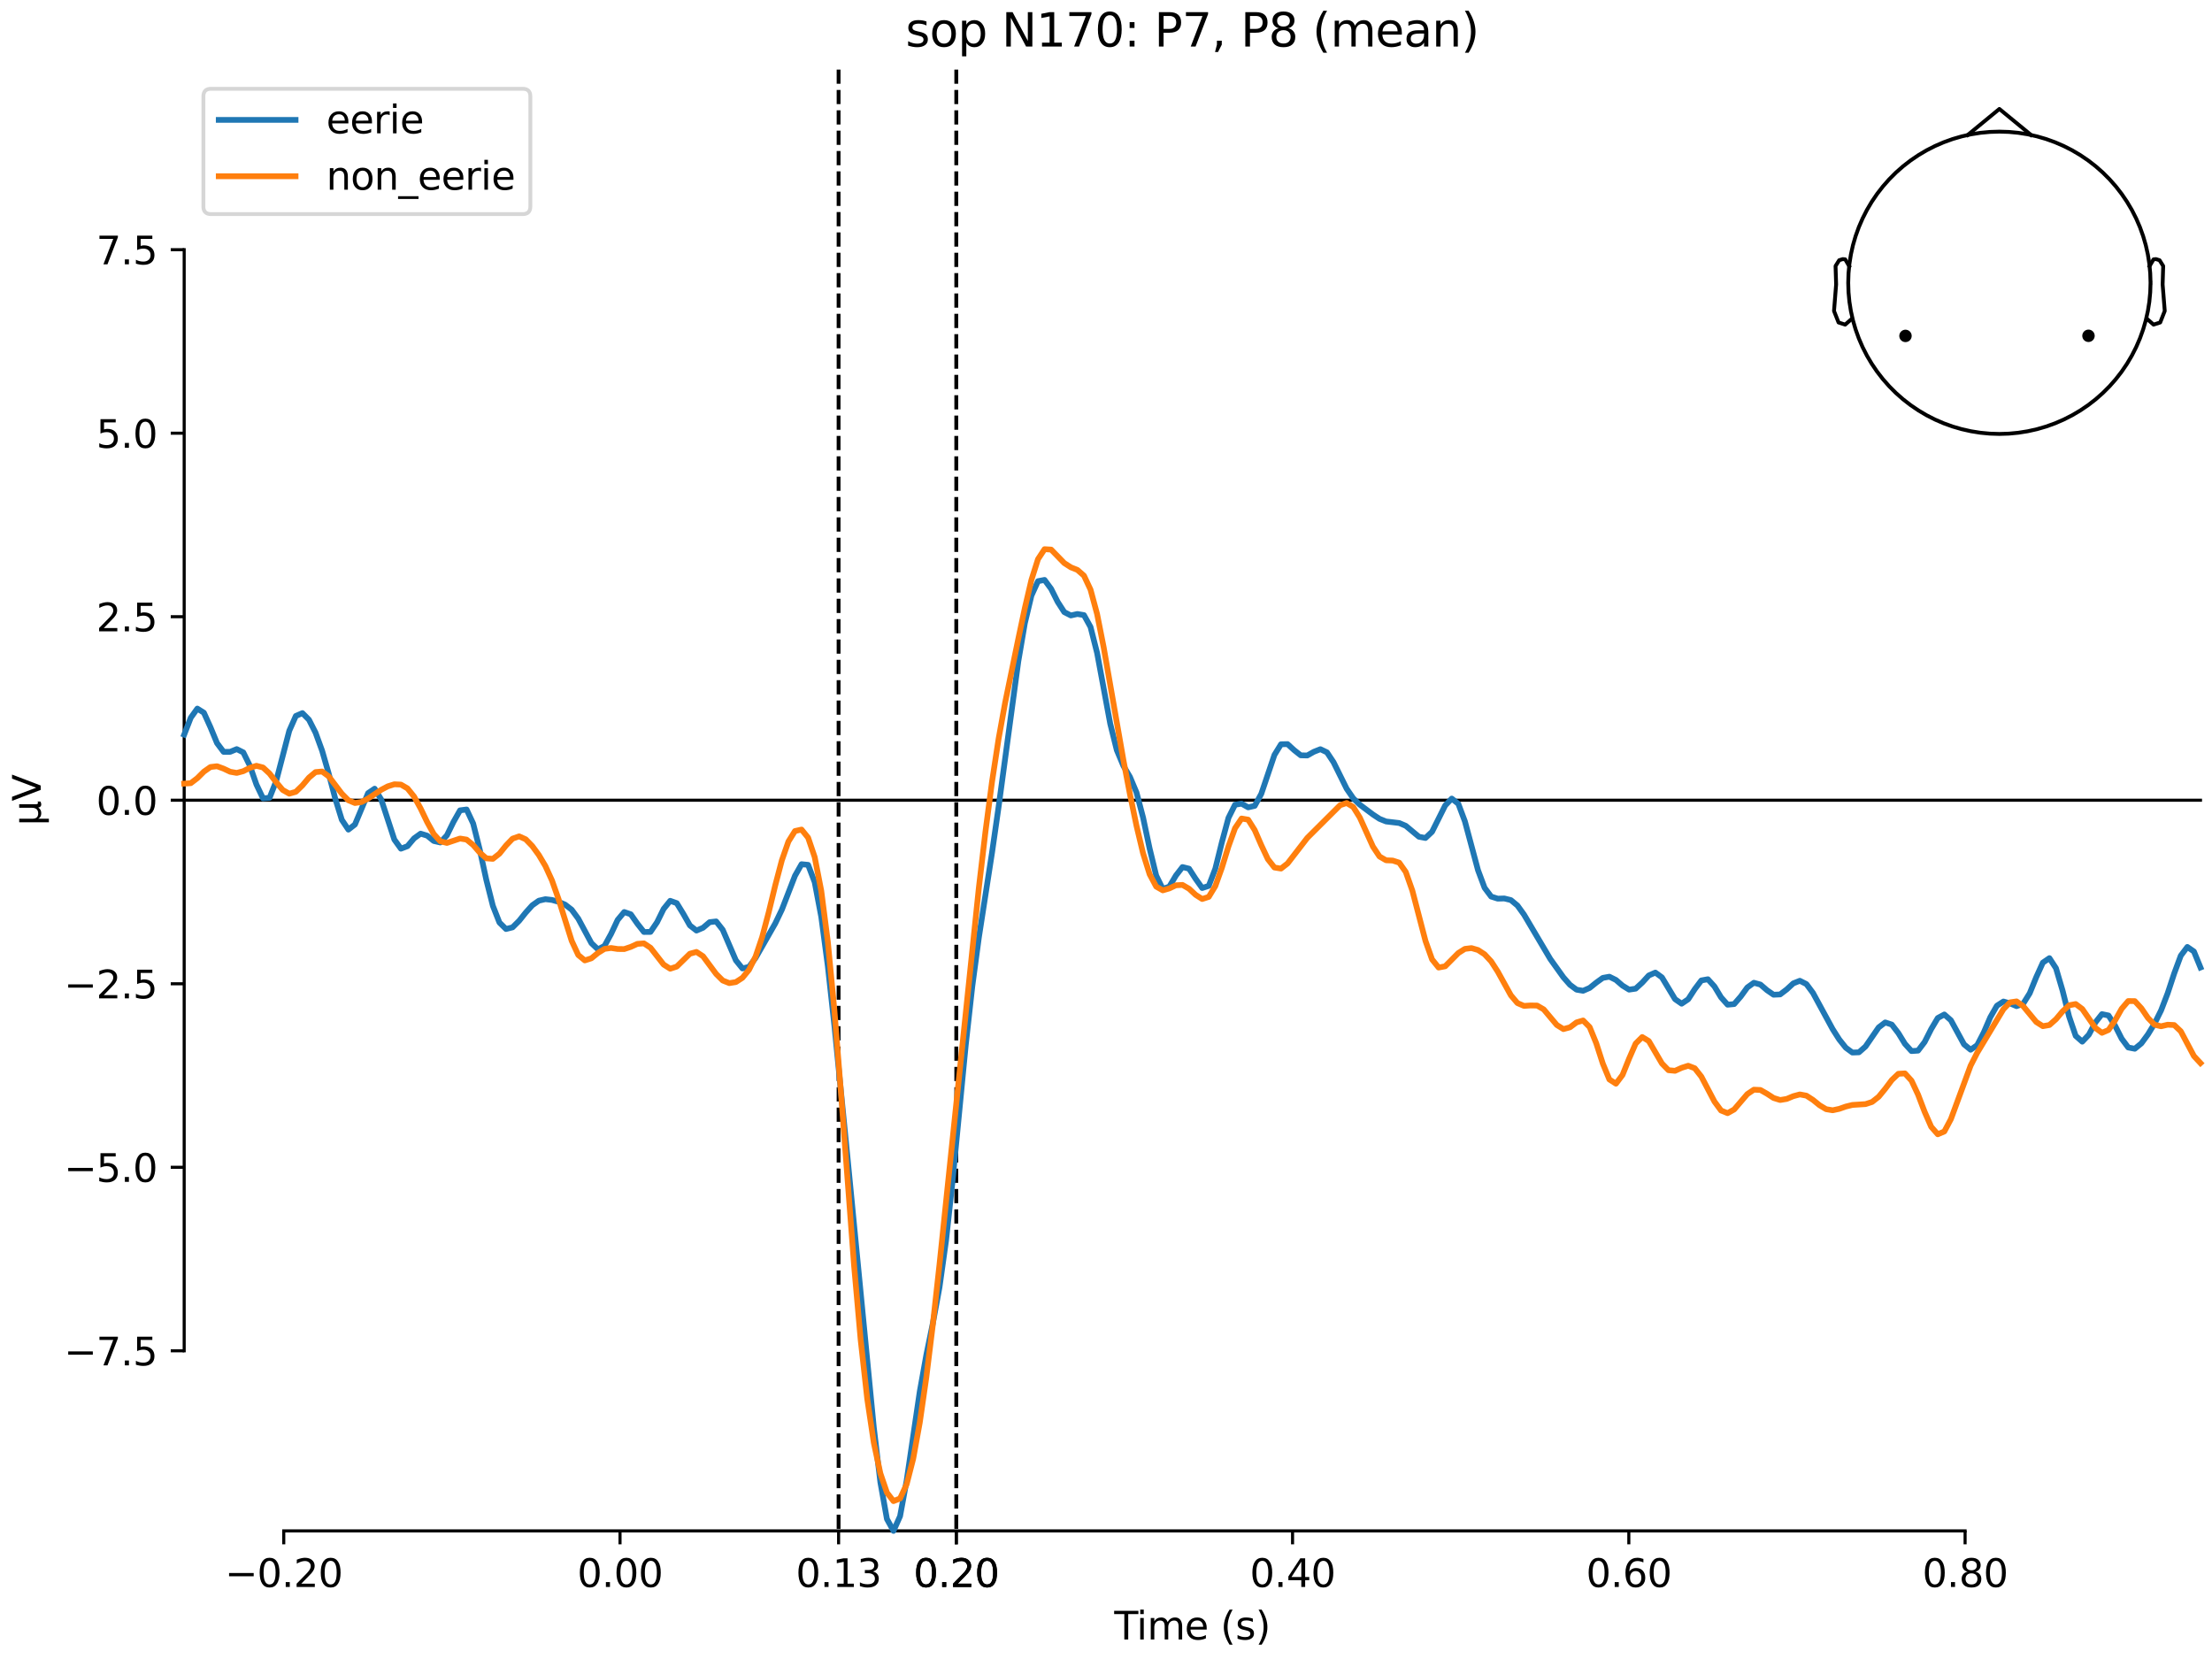 <?xml version="1.0" encoding="utf-8" standalone="no"?>
<!DOCTYPE svg PUBLIC "-//W3C//DTD SVG 1.1//EN"
  "http://www.w3.org/Graphics/SVG/1.1/DTD/svg11.dtd">
<svg xmlns:xlink="http://www.w3.org/1999/xlink" width="576pt" height="432pt" viewBox="0 0 576 432" xmlns="http://www.w3.org/2000/svg" version="1.1">
 <defs>
  <style type="text/css">*{stroke-linejoin: round; stroke-linecap: butt}</style>
 </defs>
 <g id="figure_1">
  <g id="patch_1">
   <path d="M 0 432 
L 576 432 
L 576 0 
L 0 0 
z
" style="fill: #ffffff"/>
  </g>
  <g id="axes_1">
   <g id="patch_2">
    <path d="M 47.961 398.644 
L 573 398.644 
L 573 18.118 
L 47.961 18.118 
L 47.961 398.644 
z
" style="fill: none; opacity: 0"/>
   </g>
   <g id="patch_3">
    <path d="M 47.961 351.739 
L 47.961 65.023 
" style="fill: none; stroke: #000000; stroke-width: 0.8; stroke-linejoin: miter; stroke-linecap: square"/>
   </g>
   <g id="LineCollection_1">
    <path d="M 218.368 18.118 
L 218.368 398.644 
" clip-path="url(#p97701a2698)" style="fill: none; stroke-dasharray: 3.7,1.6; stroke-dashoffset: 0; stroke: #000000"/>
    <path d="M 249.015 18.118 
L 249.015 398.644 
" clip-path="url(#p97701a2698)" style="fill: none; stroke-dasharray: 3.7,1.6; stroke-dashoffset: 0; stroke: #000000"/>
   </g>
   <g id="matplotlib.axis_1">
    <g id="xtick_1">
     <g id="line2d_1">
      <defs>
       <path id="mf6e883f3b3" d="M 0 0 
L 0 3.5 
" style="stroke: #000000; stroke-width: 0.8"/>
      </defs>
      <g>
       <use xlink:href="#mf6e883f3b3" x="73.888" y="398.644" style="stroke: #000000; stroke-width: 0.8"/>
      </g>
     </g>
     <g id="text_1">
      <!-- −0.20 -->
      <g transform="translate(58.566 413.242) scale(0.1 -0.1)">
       <defs>
        <path id="DejaVuSans-2212" d="M 678 2272 
L 4684 2272 
L 4684 1741 
L 678 1741 
L 678 2272 
z
" transform="scale(0.016)"/>
        <path id="DejaVuSans-30" d="M 2034 4250 
Q 1547 4250 1301 3770 
Q 1056 3291 1056 2328 
Q 1056 1369 1301 889 
Q 1547 409 2034 409 
Q 2525 409 2770 889 
Q 3016 1369 3016 2328 
Q 3016 3291 2770 3770 
Q 2525 4250 2034 4250 
z
M 2034 4750 
Q 2819 4750 3233 4129 
Q 3647 3509 3647 2328 
Q 3647 1150 3233 529 
Q 2819 -91 2034 -91 
Q 1250 -91 836 529 
Q 422 1150 422 2328 
Q 422 3509 836 4129 
Q 1250 4750 2034 4750 
z
" transform="scale(0.016)"/>
        <path id="DejaVuSans-2e" d="M 684 794 
L 1344 794 
L 1344 0 
L 684 0 
L 684 794 
z
" transform="scale(0.016)"/>
        <path id="DejaVuSans-32" d="M 1228 531 
L 3431 531 
L 3431 0 
L 469 0 
L 469 531 
Q 828 903 1448 1529 
Q 2069 2156 2228 2338 
Q 2531 2678 2651 2914 
Q 2772 3150 2772 3378 
Q 2772 3750 2511 3984 
Q 2250 4219 1831 4219 
Q 1534 4219 1204 4116 
Q 875 4013 500 3803 
L 500 4441 
Q 881 4594 1212 4672 
Q 1544 4750 1819 4750 
Q 2544 4750 2975 4387 
Q 3406 4025 3406 3419 
Q 3406 3131 3298 2873 
Q 3191 2616 2906 2266 
Q 2828 2175 2409 1742 
Q 1991 1309 1228 531 
z
" transform="scale(0.016)"/>
       </defs>
       <use xlink:href="#DejaVuSans-2212"/>
       <use xlink:href="#DejaVuSans-30" transform="translate(83.789 0)"/>
       <use xlink:href="#DejaVuSans-2e" transform="translate(147.412 0)"/>
       <use xlink:href="#DejaVuSans-32" transform="translate(179.199 0)"/>
       <use xlink:href="#DejaVuSans-30" transform="translate(242.822 0)"/>
      </g>
     </g>
    </g>
    <g id="xtick_2">
     <g id="line2d_2">
      <g>
       <use xlink:href="#mf6e883f3b3" x="161.452" y="398.644" style="stroke: #000000; stroke-width: 0.8"/>
      </g>
     </g>
     <g id="text_2">
      <!-- 0.00 -->
      <g transform="translate(150.319 413.242) scale(0.1 -0.1)">
       <use xlink:href="#DejaVuSans-30"/>
       <use xlink:href="#DejaVuSans-2e" transform="translate(63.623 0)"/>
       <use xlink:href="#DejaVuSans-30" transform="translate(95.41 0)"/>
       <use xlink:href="#DejaVuSans-30" transform="translate(159.033 0)"/>
      </g>
     </g>
    </g>
    <g id="xtick_3">
     <g id="line2d_3">
      <g>
       <use xlink:href="#mf6e883f3b3" x="218.368" y="398.644" style="stroke: #000000; stroke-width: 0.8"/>
      </g>
     </g>
     <g id="text_3">
      <!-- 0.13 -->
      <g transform="translate(207.235 413.242) scale(0.1 -0.1)">
       <defs>
        <path id="DejaVuSans-31" d="M 794 531 
L 1825 531 
L 1825 4091 
L 703 3866 
L 703 4441 
L 1819 4666 
L 2450 4666 
L 2450 531 
L 3481 531 
L 3481 0 
L 794 0 
L 794 531 
z
" transform="scale(0.016)"/>
        <path id="DejaVuSans-33" d="M 2597 2516 
Q 3050 2419 3304 2112 
Q 3559 1806 3559 1356 
Q 3559 666 3084 287 
Q 2609 -91 1734 -91 
Q 1441 -91 1130 -33 
Q 819 25 488 141 
L 488 750 
Q 750 597 1062 519 
Q 1375 441 1716 441 
Q 2309 441 2620 675 
Q 2931 909 2931 1356 
Q 2931 1769 2642 2001 
Q 2353 2234 1838 2234 
L 1294 2234 
L 1294 2753 
L 1863 2753 
Q 2328 2753 2575 2939 
Q 2822 3125 2822 3475 
Q 2822 3834 2567 4026 
Q 2313 4219 1838 4219 
Q 1578 4219 1281 4162 
Q 984 4106 628 3988 
L 628 4550 
Q 988 4650 1302 4700 
Q 1616 4750 1894 4750 
Q 2613 4750 3031 4423 
Q 3450 4097 3450 3541 
Q 3450 3153 3228 2886 
Q 3006 2619 2597 2516 
z
" transform="scale(0.016)"/>
       </defs>
       <use xlink:href="#DejaVuSans-30"/>
       <use xlink:href="#DejaVuSans-2e" transform="translate(63.623 0)"/>
       <use xlink:href="#DejaVuSans-31" transform="translate(95.41 0)"/>
       <use xlink:href="#DejaVuSans-33" transform="translate(159.033 0)"/>
      </g>
     </g>
    </g>
    <g id="xtick_4">
     <g id="line2d_4">
      <g>
       <use xlink:href="#mf6e883f3b3" x="249.015" y="398.644" style="stroke: #000000; stroke-width: 0.8"/>
      </g>
     </g>
     <g id="text_4">
      <!-- 0.20 -->
      <g transform="translate(237.882 413.242) scale(0.1 -0.1)">
       <use xlink:href="#DejaVuSans-30"/>
       <use xlink:href="#DejaVuSans-2e" transform="translate(63.623 0)"/>
       <use xlink:href="#DejaVuSans-32" transform="translate(95.41 0)"/>
       <use xlink:href="#DejaVuSans-30" transform="translate(159.033 0)"/>
      </g>
     </g>
    </g>
    <g id="xtick_5">
     <g id="line2d_5">
      <g>
       <use xlink:href="#mf6e883f3b3" x="249.015" y="398.644" style="stroke: #000000; stroke-width: 0.8"/>
      </g>
     </g>
     <g id="text_5">
      <!-- 0.20 -->
      <g transform="translate(237.882 413.242) scale(0.1 -0.1)">
       <use xlink:href="#DejaVuSans-30"/>
       <use xlink:href="#DejaVuSans-2e" transform="translate(63.623 0)"/>
       <use xlink:href="#DejaVuSans-32" transform="translate(95.41 0)"/>
       <use xlink:href="#DejaVuSans-30" transform="translate(159.033 0)"/>
      </g>
     </g>
    </g>
    <g id="xtick_6">
     <g id="line2d_6">
      <g>
       <use xlink:href="#mf6e883f3b3" x="336.578" y="398.644" style="stroke: #000000; stroke-width: 0.8"/>
      </g>
     </g>
     <g id="text_6">
      <!-- 0.40 -->
      <g transform="translate(325.446 413.242) scale(0.1 -0.1)">
       <defs>
        <path id="DejaVuSans-34" d="M 2419 4116 
L 825 1625 
L 2419 1625 
L 2419 4116 
z
M 2253 4666 
L 3047 4666 
L 3047 1625 
L 3713 1625 
L 3713 1100 
L 3047 1100 
L 3047 0 
L 2419 0 
L 2419 1100 
L 313 1100 
L 313 1709 
L 2253 4666 
z
" transform="scale(0.016)"/>
       </defs>
       <use xlink:href="#DejaVuSans-30"/>
       <use xlink:href="#DejaVuSans-2e" transform="translate(63.623 0)"/>
       <use xlink:href="#DejaVuSans-34" transform="translate(95.41 0)"/>
       <use xlink:href="#DejaVuSans-30" transform="translate(159.033 0)"/>
      </g>
     </g>
    </g>
    <g id="xtick_7">
     <g id="line2d_7">
      <g>
       <use xlink:href="#mf6e883f3b3" x="424.142" y="398.644" style="stroke: #000000; stroke-width: 0.8"/>
      </g>
     </g>
     <g id="text_7">
      <!-- 0.60 -->
      <g transform="translate(413.009 413.242) scale(0.1 -0.1)">
       <defs>
        <path id="DejaVuSans-36" d="M 2113 2584 
Q 1688 2584 1439 2293 
Q 1191 2003 1191 1497 
Q 1191 994 1439 701 
Q 1688 409 2113 409 
Q 2538 409 2786 701 
Q 3034 994 3034 1497 
Q 3034 2003 2786 2293 
Q 2538 2584 2113 2584 
z
M 3366 4563 
L 3366 3988 
Q 3128 4100 2886 4159 
Q 2644 4219 2406 4219 
Q 1781 4219 1451 3797 
Q 1122 3375 1075 2522 
Q 1259 2794 1537 2939 
Q 1816 3084 2150 3084 
Q 2853 3084 3261 2657 
Q 3669 2231 3669 1497 
Q 3669 778 3244 343 
Q 2819 -91 2113 -91 
Q 1303 -91 875 529 
Q 447 1150 447 2328 
Q 447 3434 972 4092 
Q 1497 4750 2381 4750 
Q 2619 4750 2861 4703 
Q 3103 4656 3366 4563 
z
" transform="scale(0.016)"/>
       </defs>
       <use xlink:href="#DejaVuSans-30"/>
       <use xlink:href="#DejaVuSans-2e" transform="translate(63.623 0)"/>
       <use xlink:href="#DejaVuSans-36" transform="translate(95.41 0)"/>
       <use xlink:href="#DejaVuSans-30" transform="translate(159.033 0)"/>
      </g>
     </g>
    </g>
    <g id="xtick_8">
     <g id="line2d_8">
      <g>
       <use xlink:href="#mf6e883f3b3" x="511.705" y="398.644" style="stroke: #000000; stroke-width: 0.8"/>
      </g>
     </g>
     <g id="text_8">
      <!-- 0.80 -->
      <g transform="translate(500.573 413.242) scale(0.1 -0.1)">
       <defs>
        <path id="DejaVuSans-38" d="M 2034 2216 
Q 1584 2216 1326 1975 
Q 1069 1734 1069 1313 
Q 1069 891 1326 650 
Q 1584 409 2034 409 
Q 2484 409 2743 651 
Q 3003 894 3003 1313 
Q 3003 1734 2745 1975 
Q 2488 2216 2034 2216 
z
M 1403 2484 
Q 997 2584 770 2862 
Q 544 3141 544 3541 
Q 544 4100 942 4425 
Q 1341 4750 2034 4750 
Q 2731 4750 3128 4425 
Q 3525 4100 3525 3541 
Q 3525 3141 3298 2862 
Q 3072 2584 2669 2484 
Q 3125 2378 3379 2068 
Q 3634 1759 3634 1313 
Q 3634 634 3220 271 
Q 2806 -91 2034 -91 
Q 1263 -91 848 271 
Q 434 634 434 1313 
Q 434 1759 690 2068 
Q 947 2378 1403 2484 
z
M 1172 3481 
Q 1172 3119 1398 2916 
Q 1625 2713 2034 2713 
Q 2441 2713 2670 2916 
Q 2900 3119 2900 3481 
Q 2900 3844 2670 4047 
Q 2441 4250 2034 4250 
Q 1625 4250 1398 4047 
Q 1172 3844 1172 3481 
z
" transform="scale(0.016)"/>
       </defs>
       <use xlink:href="#DejaVuSans-30"/>
       <use xlink:href="#DejaVuSans-2e" transform="translate(63.623 0)"/>
       <use xlink:href="#DejaVuSans-38" transform="translate(95.41 0)"/>
       <use xlink:href="#DejaVuSans-30" transform="translate(159.033 0)"/>
      </g>
     </g>
    </g>
    <g id="text_9">
     <!-- Time (s) -->
     <g transform="translate(290.152 426.92) scale(0.1 -0.1)">
      <defs>
       <path id="DejaVuSans-54" d="M -19 4666 
L 3928 4666 
L 3928 4134 
L 2272 4134 
L 2272 0 
L 1638 0 
L 1638 4134 
L -19 4134 
L -19 4666 
z
" transform="scale(0.016)"/>
       <path id="DejaVuSans-69" d="M 603 3500 
L 1178 3500 
L 1178 0 
L 603 0 
L 603 3500 
z
M 603 4863 
L 1178 4863 
L 1178 4134 
L 603 4134 
L 603 4863 
z
" transform="scale(0.016)"/>
       <path id="DejaVuSans-6d" d="M 3328 2828 
Q 3544 3216 3844 3400 
Q 4144 3584 4550 3584 
Q 5097 3584 5394 3201 
Q 5691 2819 5691 2113 
L 5691 0 
L 5113 0 
L 5113 2094 
Q 5113 2597 4934 2840 
Q 4756 3084 4391 3084 
Q 3944 3084 3684 2787 
Q 3425 2491 3425 1978 
L 3425 0 
L 2847 0 
L 2847 2094 
Q 2847 2600 2669 2842 
Q 2491 3084 2119 3084 
Q 1678 3084 1418 2786 
Q 1159 2488 1159 1978 
L 1159 0 
L 581 0 
L 581 3500 
L 1159 3500 
L 1159 2956 
Q 1356 3278 1631 3431 
Q 1906 3584 2284 3584 
Q 2666 3584 2933 3390 
Q 3200 3197 3328 2828 
z
" transform="scale(0.016)"/>
       <path id="DejaVuSans-65" d="M 3597 1894 
L 3597 1613 
L 953 1613 
Q 991 1019 1311 708 
Q 1631 397 2203 397 
Q 2534 397 2845 478 
Q 3156 559 3463 722 
L 3463 178 
Q 3153 47 2828 -22 
Q 2503 -91 2169 -91 
Q 1331 -91 842 396 
Q 353 884 353 1716 
Q 353 2575 817 3079 
Q 1281 3584 2069 3584 
Q 2775 3584 3186 3129 
Q 3597 2675 3597 1894 
z
M 3022 2063 
Q 3016 2534 2758 2815 
Q 2500 3097 2075 3097 
Q 1594 3097 1305 2825 
Q 1016 2553 972 2059 
L 3022 2063 
z
" transform="scale(0.016)"/>
       <path id="DejaVuSans-20" transform="scale(0.016)"/>
       <path id="DejaVuSans-28" d="M 1984 4856 
Q 1566 4138 1362 3434 
Q 1159 2731 1159 2009 
Q 1159 1288 1364 580 
Q 1569 -128 1984 -844 
L 1484 -844 
Q 1016 -109 783 600 
Q 550 1309 550 2009 
Q 550 2706 781 3412 
Q 1013 4119 1484 4856 
L 1984 4856 
z
" transform="scale(0.016)"/>
       <path id="DejaVuSans-73" d="M 2834 3397 
L 2834 2853 
Q 2591 2978 2328 3040 
Q 2066 3103 1784 3103 
Q 1356 3103 1142 2972 
Q 928 2841 928 2578 
Q 928 2378 1081 2264 
Q 1234 2150 1697 2047 
L 1894 2003 
Q 2506 1872 2764 1633 
Q 3022 1394 3022 966 
Q 3022 478 2636 193 
Q 2250 -91 1575 -91 
Q 1294 -91 989 -36 
Q 684 19 347 128 
L 347 722 
Q 666 556 975 473 
Q 1284 391 1588 391 
Q 1994 391 2212 530 
Q 2431 669 2431 922 
Q 2431 1156 2273 1281 
Q 2116 1406 1581 1522 
L 1381 1569 
Q 847 1681 609 1914 
Q 372 2147 372 2553 
Q 372 3047 722 3315 
Q 1072 3584 1716 3584 
Q 2034 3584 2315 3537 
Q 2597 3491 2834 3397 
z
" transform="scale(0.016)"/>
       <path id="DejaVuSans-29" d="M 513 4856 
L 1013 4856 
Q 1481 4119 1714 3412 
Q 1947 2706 1947 2009 
Q 1947 1309 1714 600 
Q 1481 -109 1013 -844 
L 513 -844 
Q 928 -128 1133 580 
Q 1338 1288 1338 2009 
Q 1338 2731 1133 3434 
Q 928 4138 513 4856 
z
" transform="scale(0.016)"/>
      </defs>
      <use xlink:href="#DejaVuSans-54"/>
      <use xlink:href="#DejaVuSans-69" transform="translate(57.959 0)"/>
      <use xlink:href="#DejaVuSans-6d" transform="translate(85.742 0)"/>
      <use xlink:href="#DejaVuSans-65" transform="translate(183.154 0)"/>
      <use xlink:href="#DejaVuSans-20" transform="translate(244.678 0)"/>
      <use xlink:href="#DejaVuSans-28" transform="translate(276.465 0)"/>
      <use xlink:href="#DejaVuSans-73" transform="translate(315.479 0)"/>
      <use xlink:href="#DejaVuSans-29" transform="translate(367.578 0)"/>
     </g>
    </g>
   </g>
   <g id="matplotlib.axis_2">
    <g id="ytick_1">
     <g id="line2d_9">
      <defs>
       <path id="mcf0fed0143" d="M 0 0 
L -3.5 0 
" style="stroke: #000000; stroke-width: 0.8"/>
      </defs>
      <g>
       <use xlink:href="#mcf0fed0143" x="47.961" y="351.739" style="stroke: #000000; stroke-width: 0.8"/>
      </g>
     </g>
     <g id="text_10">
      <!-- −7.5 -->
      <g transform="translate(16.678 355.538) scale(0.1 -0.1)">
       <defs>
        <path id="DejaVuSans-37" d="M 525 4666 
L 3525 4666 
L 3525 4397 
L 1831 0 
L 1172 0 
L 2766 4134 
L 525 4134 
L 525 4666 
z
" transform="scale(0.016)"/>
        <path id="DejaVuSans-35" d="M 691 4666 
L 3169 4666 
L 3169 4134 
L 1269 4134 
L 1269 2991 
Q 1406 3038 1543 3061 
Q 1681 3084 1819 3084 
Q 2600 3084 3056 2656 
Q 3513 2228 3513 1497 
Q 3513 744 3044 326 
Q 2575 -91 1722 -91 
Q 1428 -91 1123 -41 
Q 819 9 494 109 
L 494 744 
Q 775 591 1075 516 
Q 1375 441 1709 441 
Q 2250 441 2565 725 
Q 2881 1009 2881 1497 
Q 2881 1984 2565 2268 
Q 2250 2553 1709 2553 
Q 1456 2553 1204 2497 
Q 953 2441 691 2322 
L 691 4666 
z
" transform="scale(0.016)"/>
       </defs>
       <use xlink:href="#DejaVuSans-2212"/>
       <use xlink:href="#DejaVuSans-37" transform="translate(83.789 0)"/>
       <use xlink:href="#DejaVuSans-2e" transform="translate(147.412 0)"/>
       <use xlink:href="#DejaVuSans-35" transform="translate(179.199 0)"/>
      </g>
     </g>
    </g>
    <g id="ytick_2">
     <g id="line2d_10">
      <g>
       <use xlink:href="#mcf0fed0143" x="47.961" y="303.953" style="stroke: #000000; stroke-width: 0.8"/>
      </g>
     </g>
     <g id="text_11">
      <!-- −5.0 -->
      <g transform="translate(16.678 307.752) scale(0.1 -0.1)">
       <use xlink:href="#DejaVuSans-2212"/>
       <use xlink:href="#DejaVuSans-35" transform="translate(83.789 0)"/>
       <use xlink:href="#DejaVuSans-2e" transform="translate(147.412 0)"/>
       <use xlink:href="#DejaVuSans-30" transform="translate(179.199 0)"/>
      </g>
     </g>
    </g>
    <g id="ytick_3">
     <g id="line2d_11">
      <g>
       <use xlink:href="#mcf0fed0143" x="47.961" y="256.167" style="stroke: #000000; stroke-width: 0.8"/>
      </g>
     </g>
     <g id="text_12">
      <!-- −2.5 -->
      <g transform="translate(16.678 259.966) scale(0.1 -0.1)">
       <use xlink:href="#DejaVuSans-2212"/>
       <use xlink:href="#DejaVuSans-32" transform="translate(83.789 0)"/>
       <use xlink:href="#DejaVuSans-2e" transform="translate(147.412 0)"/>
       <use xlink:href="#DejaVuSans-35" transform="translate(179.199 0)"/>
      </g>
     </g>
    </g>
    <g id="ytick_4">
     <g id="line2d_12">
      <g>
       <use xlink:href="#mcf0fed0143" x="47.961" y="208.381" style="stroke: #000000; stroke-width: 0.8"/>
      </g>
     </g>
     <g id="text_13">
      <!-- 0.0 -->
      <g transform="translate(25.058 212.18) scale(0.1 -0.1)">
       <use xlink:href="#DejaVuSans-30"/>
       <use xlink:href="#DejaVuSans-2e" transform="translate(63.623 0)"/>
       <use xlink:href="#DejaVuSans-30" transform="translate(95.41 0)"/>
      </g>
     </g>
    </g>
    <g id="ytick_5">
     <g id="line2d_13">
      <g>
       <use xlink:href="#mcf0fed0143" x="47.961" y="160.595" style="stroke: #000000; stroke-width: 0.8"/>
      </g>
     </g>
     <g id="text_14">
      <!-- 2.5 -->
      <g transform="translate(25.058 164.394) scale(0.1 -0.1)">
       <use xlink:href="#DejaVuSans-32"/>
       <use xlink:href="#DejaVuSans-2e" transform="translate(63.623 0)"/>
       <use xlink:href="#DejaVuSans-35" transform="translate(95.41 0)"/>
      </g>
     </g>
    </g>
    <g id="ytick_6">
     <g id="line2d_14">
      <g>
       <use xlink:href="#mcf0fed0143" x="47.961" y="112.809" style="stroke: #000000; stroke-width: 0.8"/>
      </g>
     </g>
     <g id="text_15">
      <!-- 5.0 -->
      <g transform="translate(25.058 116.608) scale(0.1 -0.1)">
       <use xlink:href="#DejaVuSans-35"/>
       <use xlink:href="#DejaVuSans-2e" transform="translate(63.623 0)"/>
       <use xlink:href="#DejaVuSans-30" transform="translate(95.41 0)"/>
      </g>
     </g>
    </g>
    <g id="ytick_7">
     <g id="line2d_15">
      <g>
       <use xlink:href="#mcf0fed0143" x="47.961" y="65.023" style="stroke: #000000; stroke-width: 0.8"/>
      </g>
     </g>
     <g id="text_16">
      <!-- 7.5 -->
      <g transform="translate(25.058 68.822) scale(0.1 -0.1)">
       <use xlink:href="#DejaVuSans-37"/>
       <use xlink:href="#DejaVuSans-2e" transform="translate(63.623 0)"/>
       <use xlink:href="#DejaVuSans-35" transform="translate(95.41 0)"/>
      </g>
     </g>
    </g>
    <g id="text_17">
     <!-- µV -->
     <g transform="translate(10.599 214.982) rotate(-90) scale(0.1 -0.1)">
      <defs>
       <path id="DejaVuSans-b5" d="M 544 -1331 
L 544 3500 
L 1119 3500 
L 1119 1325 
Q 1119 872 1334 640 
Q 1550 409 1972 409 
Q 2434 409 2667 671 
Q 2900 934 2900 1459 
L 2900 3500 
L 3475 3500 
L 3475 806 
Q 3475 619 3529 530 
Q 3584 441 3700 441 
Q 3728 441 3778 458 
Q 3828 475 3916 513 
L 3916 50 
Q 3788 -22 3673 -56 
Q 3559 -91 3450 -91 
Q 3234 -91 3106 31 
Q 2978 153 2931 403 
Q 2775 156 2548 32 
Q 2322 -91 2016 -91 
Q 1697 -91 1473 31 
Q 1250 153 1119 397 
L 1119 -1331 
L 544 -1331 
z
" transform="scale(0.016)"/>
       <path id="DejaVuSans-56" d="M 1831 0 
L 50 4666 
L 709 4666 
L 2188 738 
L 3669 4666 
L 4325 4666 
L 2547 0 
L 1831 0 
z
" transform="scale(0.016)"/>
      </defs>
      <use xlink:href="#DejaVuSans-b5"/>
      <use xlink:href="#DejaVuSans-56" transform="translate(63.623 0)"/>
     </g>
    </g>
   </g>
   <g id="patch_4">
    <path d="M 73.888 398.644 
L 511.705 398.644 
" style="fill: none; stroke: #000000; stroke-width: 0.8; stroke-linejoin: miter; stroke-linecap: square"/>
   </g>
   <g id="patch_5">
    <path d="M 47.961 208.381 
L 573 208.381 
" style="fill: none; stroke: #000000; stroke-width: 0.8; stroke-linejoin: miter; stroke-linecap: square"/>
   </g>
   <g id="text_18">
    <!-- sop N170: P7, P8 (mean) -->
    <g transform="translate(235.81 12.118) scale(0.12 -0.12)">
     <defs>
      <path id="DejaVuSans-6f" d="M 1959 3097 
Q 1497 3097 1228 2736 
Q 959 2375 959 1747 
Q 959 1119 1226 758 
Q 1494 397 1959 397 
Q 2419 397 2687 759 
Q 2956 1122 2956 1747 
Q 2956 2369 2687 2733 
Q 2419 3097 1959 3097 
z
M 1959 3584 
Q 2709 3584 3137 3096 
Q 3566 2609 3566 1747 
Q 3566 888 3137 398 
Q 2709 -91 1959 -91 
Q 1206 -91 779 398 
Q 353 888 353 1747 
Q 353 2609 779 3096 
Q 1206 3584 1959 3584 
z
" transform="scale(0.016)"/>
      <path id="DejaVuSans-70" d="M 1159 525 
L 1159 -1331 
L 581 -1331 
L 581 3500 
L 1159 3500 
L 1159 2969 
Q 1341 3281 1617 3432 
Q 1894 3584 2278 3584 
Q 2916 3584 3314 3078 
Q 3713 2572 3713 1747 
Q 3713 922 3314 415 
Q 2916 -91 2278 -91 
Q 1894 -91 1617 61 
Q 1341 213 1159 525 
z
M 3116 1747 
Q 3116 2381 2855 2742 
Q 2594 3103 2138 3103 
Q 1681 3103 1420 2742 
Q 1159 2381 1159 1747 
Q 1159 1113 1420 752 
Q 1681 391 2138 391 
Q 2594 391 2855 752 
Q 3116 1113 3116 1747 
z
" transform="scale(0.016)"/>
      <path id="DejaVuSans-4e" d="M 628 4666 
L 1478 4666 
L 3547 763 
L 3547 4666 
L 4159 4666 
L 4159 0 
L 3309 0 
L 1241 3903 
L 1241 0 
L 628 0 
L 628 4666 
z
" transform="scale(0.016)"/>
      <path id="DejaVuSans-3a" d="M 750 794 
L 1409 794 
L 1409 0 
L 750 0 
L 750 794 
z
M 750 3309 
L 1409 3309 
L 1409 2516 
L 750 2516 
L 750 3309 
z
" transform="scale(0.016)"/>
      <path id="DejaVuSans-50" d="M 1259 4147 
L 1259 2394 
L 2053 2394 
Q 2494 2394 2734 2622 
Q 2975 2850 2975 3272 
Q 2975 3691 2734 3919 
Q 2494 4147 2053 4147 
L 1259 4147 
z
M 628 4666 
L 2053 4666 
Q 2838 4666 3239 4311 
Q 3641 3956 3641 3272 
Q 3641 2581 3239 2228 
Q 2838 1875 2053 1875 
L 1259 1875 
L 1259 0 
L 628 0 
L 628 4666 
z
" transform="scale(0.016)"/>
      <path id="DejaVuSans-2c" d="M 750 794 
L 1409 794 
L 1409 256 
L 897 -744 
L 494 -744 
L 750 256 
L 750 794 
z
" transform="scale(0.016)"/>
      <path id="DejaVuSans-61" d="M 2194 1759 
Q 1497 1759 1228 1600 
Q 959 1441 959 1056 
Q 959 750 1161 570 
Q 1363 391 1709 391 
Q 2188 391 2477 730 
Q 2766 1069 2766 1631 
L 2766 1759 
L 2194 1759 
z
M 3341 1997 
L 3341 0 
L 2766 0 
L 2766 531 
Q 2569 213 2275 61 
Q 1981 -91 1556 -91 
Q 1019 -91 701 211 
Q 384 513 384 1019 
Q 384 1609 779 1909 
Q 1175 2209 1959 2209 
L 2766 2209 
L 2766 2266 
Q 2766 2663 2505 2880 
Q 2244 3097 1772 3097 
Q 1472 3097 1187 3025 
Q 903 2953 641 2809 
L 641 3341 
Q 956 3463 1253 3523 
Q 1550 3584 1831 3584 
Q 2591 3584 2966 3190 
Q 3341 2797 3341 1997 
z
" transform="scale(0.016)"/>
      <path id="DejaVuSans-6e" d="M 3513 2113 
L 3513 0 
L 2938 0 
L 2938 2094 
Q 2938 2591 2744 2837 
Q 2550 3084 2163 3084 
Q 1697 3084 1428 2787 
Q 1159 2491 1159 1978 
L 1159 0 
L 581 0 
L 581 3500 
L 1159 3500 
L 1159 2956 
Q 1366 3272 1645 3428 
Q 1925 3584 2291 3584 
Q 2894 3584 3203 3211 
Q 3513 2838 3513 2113 
z
" transform="scale(0.016)"/>
     </defs>
     <use xlink:href="#DejaVuSans-73"/>
     <use xlink:href="#DejaVuSans-6f" transform="translate(52.1 0)"/>
     <use xlink:href="#DejaVuSans-70" transform="translate(113.281 0)"/>
     <use xlink:href="#DejaVuSans-20" transform="translate(176.758 0)"/>
     <use xlink:href="#DejaVuSans-4e" transform="translate(208.545 0)"/>
     <use xlink:href="#DejaVuSans-31" transform="translate(283.35 0)"/>
     <use xlink:href="#DejaVuSans-37" transform="translate(346.973 0)"/>
     <use xlink:href="#DejaVuSans-30" transform="translate(410.596 0)"/>
     <use xlink:href="#DejaVuSans-3a" transform="translate(474.219 0)"/>
     <use xlink:href="#DejaVuSans-20" transform="translate(507.91 0)"/>
     <use xlink:href="#DejaVuSans-50" transform="translate(539.697 0)"/>
     <use xlink:href="#DejaVuSans-37" transform="translate(600 0)"/>
     <use xlink:href="#DejaVuSans-2c" transform="translate(663.623 0)"/>
     <use xlink:href="#DejaVuSans-20" transform="translate(695.41 0)"/>
     <use xlink:href="#DejaVuSans-50" transform="translate(727.197 0)"/>
     <use xlink:href="#DejaVuSans-38" transform="translate(787.5 0)"/>
     <use xlink:href="#DejaVuSans-20" transform="translate(851.123 0)"/>
     <use xlink:href="#DejaVuSans-28" transform="translate(882.91 0)"/>
     <use xlink:href="#DejaVuSans-6d" transform="translate(921.924 0)"/>
     <use xlink:href="#DejaVuSans-65" transform="translate(1019.336 0)"/>
     <use xlink:href="#DejaVuSans-61" transform="translate(1080.859 0)"/>
     <use xlink:href="#DejaVuSans-6e" transform="translate(1142.139 0)"/>
     <use xlink:href="#DejaVuSans-29" transform="translate(1205.518 0)"/>
    </g>
   </g>
   <g id="legend_1">
    <g id="patch_6">
     <path d="M 54.961 55.753 
L 136.103 55.753 
Q 138.103 55.753 138.103 53.753 
L 138.103 25.118 
Q 138.103 23.118 136.103 23.118 
L 54.961 23.118 
Q 52.961 23.118 52.961 25.118 
L 52.961 53.753 
Q 52.961 55.753 54.961 55.753 
z
" style="fill: #ffffff; opacity: 0.8; stroke: #cccccc; stroke-linejoin: miter"/>
    </g>
    <g id="line2d_16">
     <path d="M 56.961 31.217 
L 66.961 31.217 
L 76.961 31.217 
" style="fill: none; stroke: #1f77b4; stroke-width: 1.5; stroke-linecap: square"/>
    </g>
    <g id="text_19">
     <!-- eerie -->
     <g transform="translate(84.961 34.717) scale(0.1 -0.1)">
      <defs>
       <path id="DejaVuSans-72" d="M 2631 2963 
Q 2534 3019 2420 3045 
Q 2306 3072 2169 3072 
Q 1681 3072 1420 2755 
Q 1159 2438 1159 1844 
L 1159 0 
L 581 0 
L 581 3500 
L 1159 3500 
L 1159 2956 
Q 1341 3275 1631 3429 
Q 1922 3584 2338 3584 
Q 2397 3584 2469 3576 
Q 2541 3569 2628 3553 
L 2631 2963 
z
" transform="scale(0.016)"/>
      </defs>
      <use xlink:href="#DejaVuSans-65"/>
      <use xlink:href="#DejaVuSans-65" transform="translate(61.523 0)"/>
      <use xlink:href="#DejaVuSans-72" transform="translate(123.047 0)"/>
      <use xlink:href="#DejaVuSans-69" transform="translate(164.16 0)"/>
      <use xlink:href="#DejaVuSans-65" transform="translate(191.943 0)"/>
     </g>
    </g>
    <g id="line2d_17">
     <path d="M 56.961 45.895 
L 66.961 45.895 
L 76.961 45.895 
" style="fill: none; stroke: #ff7f0e; stroke-width: 1.5; stroke-linecap: square"/>
    </g>
    <g id="text_20">
     <!-- non_eerie -->
     <g transform="translate(84.961 49.395) scale(0.1 -0.1)">
      <defs>
       <path id="DejaVuSans-5f" d="M 3263 -1063 
L 3263 -1509 
L -63 -1509 
L -63 -1063 
L 3263 -1063 
z
" transform="scale(0.016)"/>
      </defs>
      <use xlink:href="#DejaVuSans-6e"/>
      <use xlink:href="#DejaVuSans-6f" transform="translate(63.379 0)"/>
      <use xlink:href="#DejaVuSans-6e" transform="translate(124.561 0)"/>
      <use xlink:href="#DejaVuSans-5f" transform="translate(187.939 0)"/>
      <use xlink:href="#DejaVuSans-65" transform="translate(237.939 0)"/>
      <use xlink:href="#DejaVuSans-65" transform="translate(299.463 0)"/>
      <use xlink:href="#DejaVuSans-72" transform="translate(360.986 0)"/>
      <use xlink:href="#DejaVuSans-69" transform="translate(402.1 0)"/>
      <use xlink:href="#DejaVuSans-65" transform="translate(429.883 0)"/>
     </g>
    </g>
   </g>
   <g id="line2d_18">
    <path d="M 47.961 191.294 
L 49.671 186.902 
L 51.382 184.515 
L 53.092 185.588 
L 54.802 189.372 
L 56.512 193.504 
L 58.223 195.781 
L 59.933 195.774 
L 61.643 195.067 
L 63.353 195.921 
L 65.063 199.39 
L 66.774 204.29 
L 68.484 207.886 
L 70.194 207.756 
L 71.904 203.435 
L 75.325 190.295 
L 77.035 186.435 
L 78.745 185.69 
L 80.455 187.42 
L 82.166 190.791 
L 83.876 195.479 
L 85.586 201.407 
L 87.296 207.944 
L 89.007 213.474 
L 90.717 216.032 
L 92.427 214.701 
L 95.847 206.531 
L 97.558 205.37 
L 99.268 208.185 
L 102.688 218.625 
L 104.399 220.997 
L 106.109 220.341 
L 107.819 218.312 
L 109.529 217.08 
L 111.239 217.604 
L 112.95 218.99 
L 114.66 219.373 
L 116.37 217.53 
L 118.08 214.037 
L 119.791 211.014 
L 121.501 210.788 
L 123.211 214.446 
L 124.921 221.229 
L 126.631 229.094 
L 128.342 235.876 
L 130.052 240.228 
L 131.762 241.915 
L 133.472 241.481 
L 135.183 239.778 
L 136.893 237.639 
L 138.603 235.738 
L 140.313 234.536 
L 142.023 234.144 
L 143.734 234.342 
L 145.444 234.827 
L 147.154 235.556 
L 148.864 236.88 
L 150.575 239.209 
L 153.995 245.586 
L 155.705 247.211 
L 157.415 246.301 
L 159.126 243.178 
L 160.836 239.542 
L 162.546 237.492 
L 164.256 238.08 
L 165.967 240.516 
L 167.677 242.686 
L 169.387 242.667 
L 171.097 240.148 
L 172.807 236.681 
L 174.518 234.569 
L 176.228 235.181 
L 177.938 237.973 
L 179.648 240.983 
L 181.359 242.32 
L 183.069 241.591 
L 184.779 240.133 
L 186.489 239.938 
L 188.199 242.121 
L 191.62 250.068 
L 193.33 252.181 
L 195.04 251.762 
L 196.751 249.437 
L 201.881 240.449 
L 203.592 236.883 
L 207.012 228.05 
L 208.722 225.037 
L 210.432 225.206 
L 212.143 229.711 
L 213.853 238.728 
L 215.563 251.554 
L 217.273 267.014 
L 220.694 301.484 
L 227.535 371.694 
L 229.245 385.974 
L 230.955 395.554 
L 232.665 398.644 
L 234.376 394.815 
L 236.086 385.551 
L 239.506 362.357 
L 241.216 352.821 
L 242.927 344.491 
L 244.637 335.241 
L 246.347 323.05 
L 248.057 307.39 
L 251.478 272.117 
L 253.188 256.79 
L 254.898 244.088 
L 258.319 222.045 
L 260.029 210.137 
L 265.16 172.257 
L 266.87 162.257 
L 268.58 155.103 
L 270.29 151.338 
L 272 151.008 
L 273.711 153.336 
L 275.421 156.734 
L 277.131 159.387 
L 278.841 160.261 
L 280.552 159.882 
L 282.262 160.173 
L 283.972 163.265 
L 285.682 170.025 
L 289.103 188.463 
L 290.813 195.333 
L 292.523 199.413 
L 294.233 202.295 
L 295.944 206.361 
L 297.654 212.893 
L 299.364 220.975 
L 301.074 228 
L 302.784 231.481 
L 304.495 230.867 
L 306.205 227.984 
L 307.915 225.777 
L 309.625 226.202 
L 311.336 228.844 
L 313.046 231.24 
L 314.756 230.683 
L 316.466 226.203 
L 318.176 219.319 
L 319.887 212.979 
L 321.597 209.549 
L 323.307 209.272 
L 325.017 210.233 
L 326.728 209.84 
L 328.438 206.708 
L 331.858 196.589 
L 333.568 193.808 
L 335.279 193.767 
L 336.989 195.329 
L 338.699 196.681 
L 340.409 196.728 
L 342.12 195.767 
L 343.83 195.088 
L 345.54 195.908 
L 347.25 198.481 
L 350.671 205.387 
L 352.381 207.877 
L 354.091 209.537 
L 357.512 212.098 
L 359.222 213.222 
L 360.932 213.908 
L 364.353 214.312 
L 366.063 215.041 
L 369.483 217.886 
L 371.193 218.209 
L 372.904 216.594 
L 376.324 209.746 
L 378.034 207.948 
L 379.745 209.31 
L 381.455 213.874 
L 384.875 226.607 
L 386.585 231.181 
L 388.296 233.463 
L 390.006 234.007 
L 391.716 233.958 
L 393.426 234.376 
L 395.137 235.793 
L 396.847 238.158 
L 403.688 249.712 
L 407.108 254.492 
L 408.818 256.437 
L 410.529 257.708 
L 412.239 257.996 
L 413.949 257.25 
L 415.659 255.872 
L 417.369 254.64 
L 419.08 254.328 
L 420.79 255.178 
L 422.5 256.648 
L 424.21 257.698 
L 425.921 257.445 
L 427.631 255.876 
L 429.341 254.004 
L 431.051 253.258 
L 432.761 254.505 
L 436.182 260.18 
L 437.892 261.363 
L 439.602 260.21 
L 441.313 257.573 
L 443.023 255.304 
L 444.733 254.991 
L 446.443 256.874 
L 448.153 259.701 
L 449.864 261.619 
L 451.574 261.46 
L 453.284 259.492 
L 454.994 257.136 
L 456.705 255.91 
L 458.415 256.375 
L 460.125 257.849 
L 461.835 259.024 
L 463.545 258.944 
L 465.256 257.641 
L 466.966 256.067 
L 468.676 255.389 
L 470.386 256.254 
L 472.097 258.557 
L 477.227 267.996 
L 478.937 270.68 
L 480.648 272.827 
L 482.358 274.082 
L 484.068 274.017 
L 485.778 272.509 
L 489.199 267.538 
L 490.909 266.235 
L 492.619 266.799 
L 494.329 269.021 
L 496.04 271.811 
L 497.75 273.698 
L 499.46 273.581 
L 501.17 271.339 
L 502.881 267.964 
L 504.591 265.09 
L 506.301 264.166 
L 508.011 265.676 
L 511.432 271.954 
L 513.142 273.346 
L 514.852 272.161 
L 516.562 268.855 
L 518.273 264.886 
L 519.983 261.891 
L 521.693 260.792 
L 523.403 261.277 
L 525.114 262.001 
L 526.824 261.378 
L 528.534 258.637 
L 530.244 254.433 
L 531.954 250.665 
L 533.665 249.498 
L 535.375 252.123 
L 537.085 257.938 
L 538.795 264.718 
L 540.506 269.736 
L 542.216 271.246 
L 543.926 269.441 
L 545.636 266.237 
L 547.346 264.075 
L 549.057 264.433 
L 550.767 267.09 
L 552.477 270.462 
L 554.187 272.761 
L 555.898 273.092 
L 557.608 271.693 
L 559.318 269.36 
L 561.028 266.559 
L 562.738 263.111 
L 564.449 258.657 
L 566.159 253.479 
L 567.869 248.861 
L 569.579 246.583 
L 571.29 247.759 
L 573 251.934 
L 573 251.934 
" style="fill: none; stroke: #1f77b4; stroke-width: 1.5; stroke-linecap: square"/>
   </g>
   <g id="line2d_19">
    <path d="M 47.961 204.054 
L 49.671 203.938 
L 51.382 202.637 
L 53.092 200.934 
L 54.802 199.73 
L 56.512 199.524 
L 58.223 200.153 
L 59.933 200.961 
L 61.643 201.266 
L 63.353 200.813 
L 65.063 199.95 
L 66.774 199.41 
L 68.484 199.851 
L 70.194 201.427 
L 71.904 203.671 
L 73.615 205.702 
L 75.325 206.671 
L 77.035 206.187 
L 78.745 204.521 
L 80.455 202.485 
L 82.166 201.05 
L 83.876 200.898 
L 85.586 202.152 
L 89.007 206.666 
L 90.717 208.388 
L 92.427 209.105 
L 94.137 208.848 
L 95.847 207.941 
L 99.268 205.662 
L 100.978 204.76 
L 102.688 204.226 
L 104.399 204.302 
L 106.109 205.295 
L 107.819 207.414 
L 109.529 210.531 
L 111.239 214.076 
L 112.95 217.18 
L 114.66 219.068 
L 116.37 219.498 
L 119.791 218.353 
L 121.501 218.631 
L 123.211 220.035 
L 124.921 222.01 
L 126.631 223.504 
L 128.342 223.641 
L 130.052 222.292 
L 131.762 220.169 
L 133.472 218.384 
L 135.183 217.783 
L 136.893 218.546 
L 138.603 220.304 
L 140.313 222.639 
L 142.023 225.518 
L 143.734 229.268 
L 145.444 234.121 
L 148.864 244.988 
L 150.575 248.677 
L 152.285 250.09 
L 153.995 249.541 
L 155.705 248.149 
L 157.415 247.086 
L 159.126 246.857 
L 160.836 247.117 
L 162.546 247.139 
L 164.256 246.566 
L 165.967 245.784 
L 167.677 245.655 
L 169.387 246.789 
L 172.807 251.17 
L 174.518 252.253 
L 176.228 251.695 
L 179.648 248.346 
L 181.359 247.879 
L 183.069 249.006 
L 186.489 253.623 
L 188.199 255.324 
L 189.91 256.002 
L 191.62 255.73 
L 193.33 254.619 
L 195.04 252.529 
L 196.751 249.087 
L 198.461 244.022 
L 200.171 237.561 
L 201.881 230.514 
L 203.592 224.031 
L 205.302 219.134 
L 207.012 216.398 
L 208.722 216.017 
L 210.432 218.127 
L 212.143 223.174 
L 213.853 231.95 
L 215.563 245.211 
L 217.273 263.052 
L 218.984 284.471 
L 222.404 329.584 
L 224.114 348.861 
L 225.824 364.245 
L 227.535 375.684 
L 229.245 383.669 
L 230.955 388.679 
L 232.665 390.886 
L 234.376 390.202 
L 236.086 386.508 
L 237.796 379.842 
L 239.506 370.437 
L 241.216 358.623 
L 242.927 344.77 
L 244.637 329.326 
L 254.898 231.107 
L 256.608 216.587 
L 258.319 203.571 
L 260.029 192.413 
L 261.739 182.957 
L 265.16 166.379 
L 266.87 158.321 
L 268.58 151.007 
L 270.29 145.61 
L 272 143.007 
L 273.711 143.108 
L 277.131 146.621 
L 278.841 147.723 
L 280.552 148.404 
L 282.262 149.898 
L 283.972 153.534 
L 285.682 159.894 
L 287.392 168.54 
L 292.523 197.879 
L 294.233 206.802 
L 295.944 215.039 
L 297.654 222.21 
L 299.364 227.663 
L 301.074 230.867 
L 302.784 231.845 
L 304.495 231.343 
L 306.205 230.529 
L 307.915 230.431 
L 309.625 231.422 
L 311.336 233.009 
L 313.046 234.102 
L 314.756 233.546 
L 316.466 230.733 
L 318.176 225.966 
L 319.887 220.408 
L 321.597 215.667 
L 323.307 213.141 
L 325.017 213.438 
L 326.728 216.158 
L 328.438 220.084 
L 330.148 223.718 
L 331.858 225.897 
L 333.568 226.176 
L 335.279 224.842 
L 340.409 218.194 
L 348.96 209.674 
L 350.671 209.098 
L 352.381 210.135 
L 354.091 212.883 
L 357.512 220.456 
L 359.222 223.025 
L 360.932 224.017 
L 362.642 224.084 
L 364.353 224.632 
L 366.063 227.067 
L 367.773 231.923 
L 371.193 245.018 
L 372.904 249.826 
L 374.614 251.948 
L 376.324 251.62 
L 379.745 248.168 
L 381.455 247.09 
L 383.165 246.882 
L 384.875 247.38 
L 386.585 248.495 
L 388.296 250.339 
L 390.006 252.992 
L 393.426 259.172 
L 395.137 261.198 
L 396.847 261.932 
L 398.557 261.82 
L 400.267 261.848 
L 401.977 262.841 
L 405.398 266.91 
L 407.108 267.973 
L 408.818 267.512 
L 410.529 266.232 
L 412.239 265.731 
L 413.949 267.463 
L 415.659 271.661 
L 417.369 276.958 
L 419.08 281.091 
L 420.79 282.189 
L 422.5 279.916 
L 424.21 275.671 
L 425.921 271.745 
L 427.631 270.04 
L 429.341 271.083 
L 432.761 276.922 
L 434.472 278.677 
L 436.182 278.836 
L 437.892 278.061 
L 439.602 277.514 
L 441.313 278.172 
L 443.023 280.341 
L 446.443 286.849 
L 448.153 289.173 
L 449.864 289.866 
L 451.574 288.905 
L 454.994 284.904 
L 456.705 283.751 
L 458.415 283.826 
L 460.125 284.801 
L 461.835 285.911 
L 463.545 286.441 
L 465.256 286.158 
L 466.966 285.444 
L 468.676 284.986 
L 470.386 285.306 
L 472.097 286.412 
L 473.807 287.802 
L 475.517 288.828 
L 477.227 289.114 
L 478.937 288.743 
L 480.648 288.143 
L 482.358 287.725 
L 485.778 287.506 
L 487.489 286.949 
L 489.199 285.601 
L 490.909 283.518 
L 492.619 281.235 
L 494.329 279.614 
L 496.04 279.512 
L 497.75 281.394 
L 499.46 285.041 
L 501.17 289.519 
L 502.881 293.414 
L 504.591 295.364 
L 506.301 294.632 
L 508.011 291.413 
L 513.142 277.5 
L 514.852 274.152 
L 521.693 262.781 
L 523.403 261.017 
L 525.114 260.76 
L 526.824 261.99 
L 530.244 266.129 
L 531.954 267.212 
L 533.665 266.915 
L 535.375 265.399 
L 537.085 263.367 
L 538.795 261.772 
L 540.506 261.451 
L 542.216 262.731 
L 545.636 267.669 
L 547.346 268.941 
L 549.057 268.203 
L 550.767 265.706 
L 552.477 262.673 
L 554.187 260.673 
L 555.898 260.689 
L 557.608 262.547 
L 559.318 265.058 
L 561.028 266.83 
L 562.738 267.237 
L 564.449 266.835 
L 566.159 266.917 
L 567.869 268.539 
L 571.29 274.989 
L 573 276.828 
L 573 276.828 
" style="fill: none; stroke: #ff7f0e; stroke-width: 1.5; stroke-linecap: square"/>
   </g>
  </g>
  <g id="axes_2">
   <g id="PathCollection_1">
    <defs>
     <path id="C0_0_c464154826" d="M 0 1.118 
C 0.297 1.118 0.581 1 0.791 0.791 
C 1 0.581 1.118 0.297 1.118 -0 
C 1.118 -0.297 1 -0.581 0.791 -0.791 
C 0.581 -1 0.297 -1.118 0 -1.118 
C -0.297 -1.118 -0.581 -1 -0.791 -0.791 
C -1 -0.581 -1.118 -0.297 -1.118 0 
C -1.118 0.297 -1 0.581 -0.791 0.791 
C -0.581 1 -0.297 1.118 0 1.118 
z
"/>
    </defs>
    <g clip-path="url(#p4b73a09a68)">
     <use xlink:href="#C0_0_c464154826" x="496.183" y="87.468" style="stroke: #000000"/>
    </g>
    <g clip-path="url(#p4b73a09a68)">
     <use xlink:href="#C0_0_c464154826" x="543.837" y="87.441" style="stroke: #000000"/>
    </g>
   </g>
   <g id="matplotlib.axis_3"/>
   <g id="matplotlib.axis_4"/>
   <g id="line2d_20">
    <path d="M 559.994 73.636 
L 559.916 71.165 
L 559.683 68.703 
L 559.297 66.261 
L 558.757 63.847 
L 558.067 61.473 
L 557.23 59.146 
L 556.248 56.877 
L 555.125 54.674 
L 553.866 52.546 
L 552.477 50.5 
L 550.961 48.547 
L 549.326 46.692 
L 547.577 44.943 
L 545.723 43.308 
L 543.769 41.793 
L 541.724 40.403 
L 539.595 39.144 
L 537.392 38.022 
L 535.123 37.04 
L 532.796 36.202 
L 530.422 35.512 
L 528.009 34.973 
L 525.566 34.586 
L 523.105 34.353 
L 520.633 34.275 
L 518.162 34.353 
L 515.7 34.586 
L 513.258 34.973 
L 510.845 35.512 
L 508.47 36.202 
L 506.144 37.04 
L 503.874 38.022 
L 501.671 39.144 
L 499.543 40.403 
L 497.498 41.793 
L 495.544 43.308 
L 493.689 44.943 
L 491.941 46.692 
L 490.305 48.547 
L 488.79 50.5 
L 487.4 52.546 
L 486.141 54.674 
L 485.019 56.877 
L 484.037 59.146 
L 483.199 61.473 
L 482.509 63.847 
L 481.97 66.261 
L 481.583 68.703 
L 481.35 71.165 
L 481.273 73.636 
L 481.35 76.108 
L 481.583 78.569 
L 481.97 81.011 
L 482.509 83.425 
L 483.199 85.799 
L 484.037 88.126 
L 485.019 90.395 
L 486.141 92.598 
L 487.4 94.726 
L 488.79 96.772 
L 490.305 98.725 
L 491.941 100.58 
L 493.689 102.329 
L 495.544 103.964 
L 497.498 105.479 
L 499.543 106.869 
L 501.671 108.128 
L 503.874 109.251 
L 506.144 110.233 
L 508.47 111.07 
L 510.845 111.76 
L 513.258 112.299 
L 515.7 112.686 
L 518.162 112.919 
L 520.633 112.997 
L 523.105 112.919 
L 525.566 112.686 
L 528.009 112.299 
L 530.422 111.76 
L 532.796 111.07 
L 535.123 110.233 
L 537.392 109.251 
L 539.595 108.128 
L 541.724 106.869 
L 543.769 105.479 
L 545.723 103.964 
L 547.577 102.329 
L 549.326 100.58 
L 550.961 98.725 
L 552.477 96.772 
L 553.866 94.726 
L 555.125 92.598 
L 556.248 90.395 
L 557.23 88.126 
L 558.067 85.799 
L 558.757 83.425 
L 559.297 81.011 
L 559.683 78.569 
L 559.916 76.108 
L 559.994 73.636 
" style="fill: none; stroke: #000000; stroke-linecap: square"/>
   </g>
   <g id="line2d_21">
    <path d="M 512.39 35.148 
L 520.633 28.371 
L 528.877 35.148 
" style="fill: none; stroke: #000000; stroke-linecap: square"/>
   </g>
   <g id="line2d_22">
    <path d="M 481.509 69.267 
L 480.485 67.535 
L 479.856 67.472 
L 478.919 67.763 
L 477.974 69.267 
L 478.124 74.069 
L 477.573 80.973 
L 478.754 83.972 
L 480.485 84.531 
L 482.139 83.075 
" style="fill: none; stroke: #000000; stroke-linecap: square"/>
   </g>
   <g id="line2d_23">
    <path d="M 559.758 69.267 
L 560.781 67.535 
L 561.411 67.472 
L 562.348 67.763 
L 563.292 69.267 
L 563.143 74.069 
L 563.694 80.973 
L 562.513 83.972 
L 560.781 84.531 
L 559.128 83.075 
" style="fill: none; stroke: #000000; stroke-linecap: square"/>
   </g>
  </g>
 </g>
 <defs>
  <clipPath id="p97701a2698">
   <rect x="47.961" y="18.118" width="525.039" height="380.525"/>
  </clipPath>
  <clipPath id="p4b73a09a68">
   <rect x="473.267" y="24.14" width="94.733" height="93.088"/>
  </clipPath>
 </defs>
</svg>
